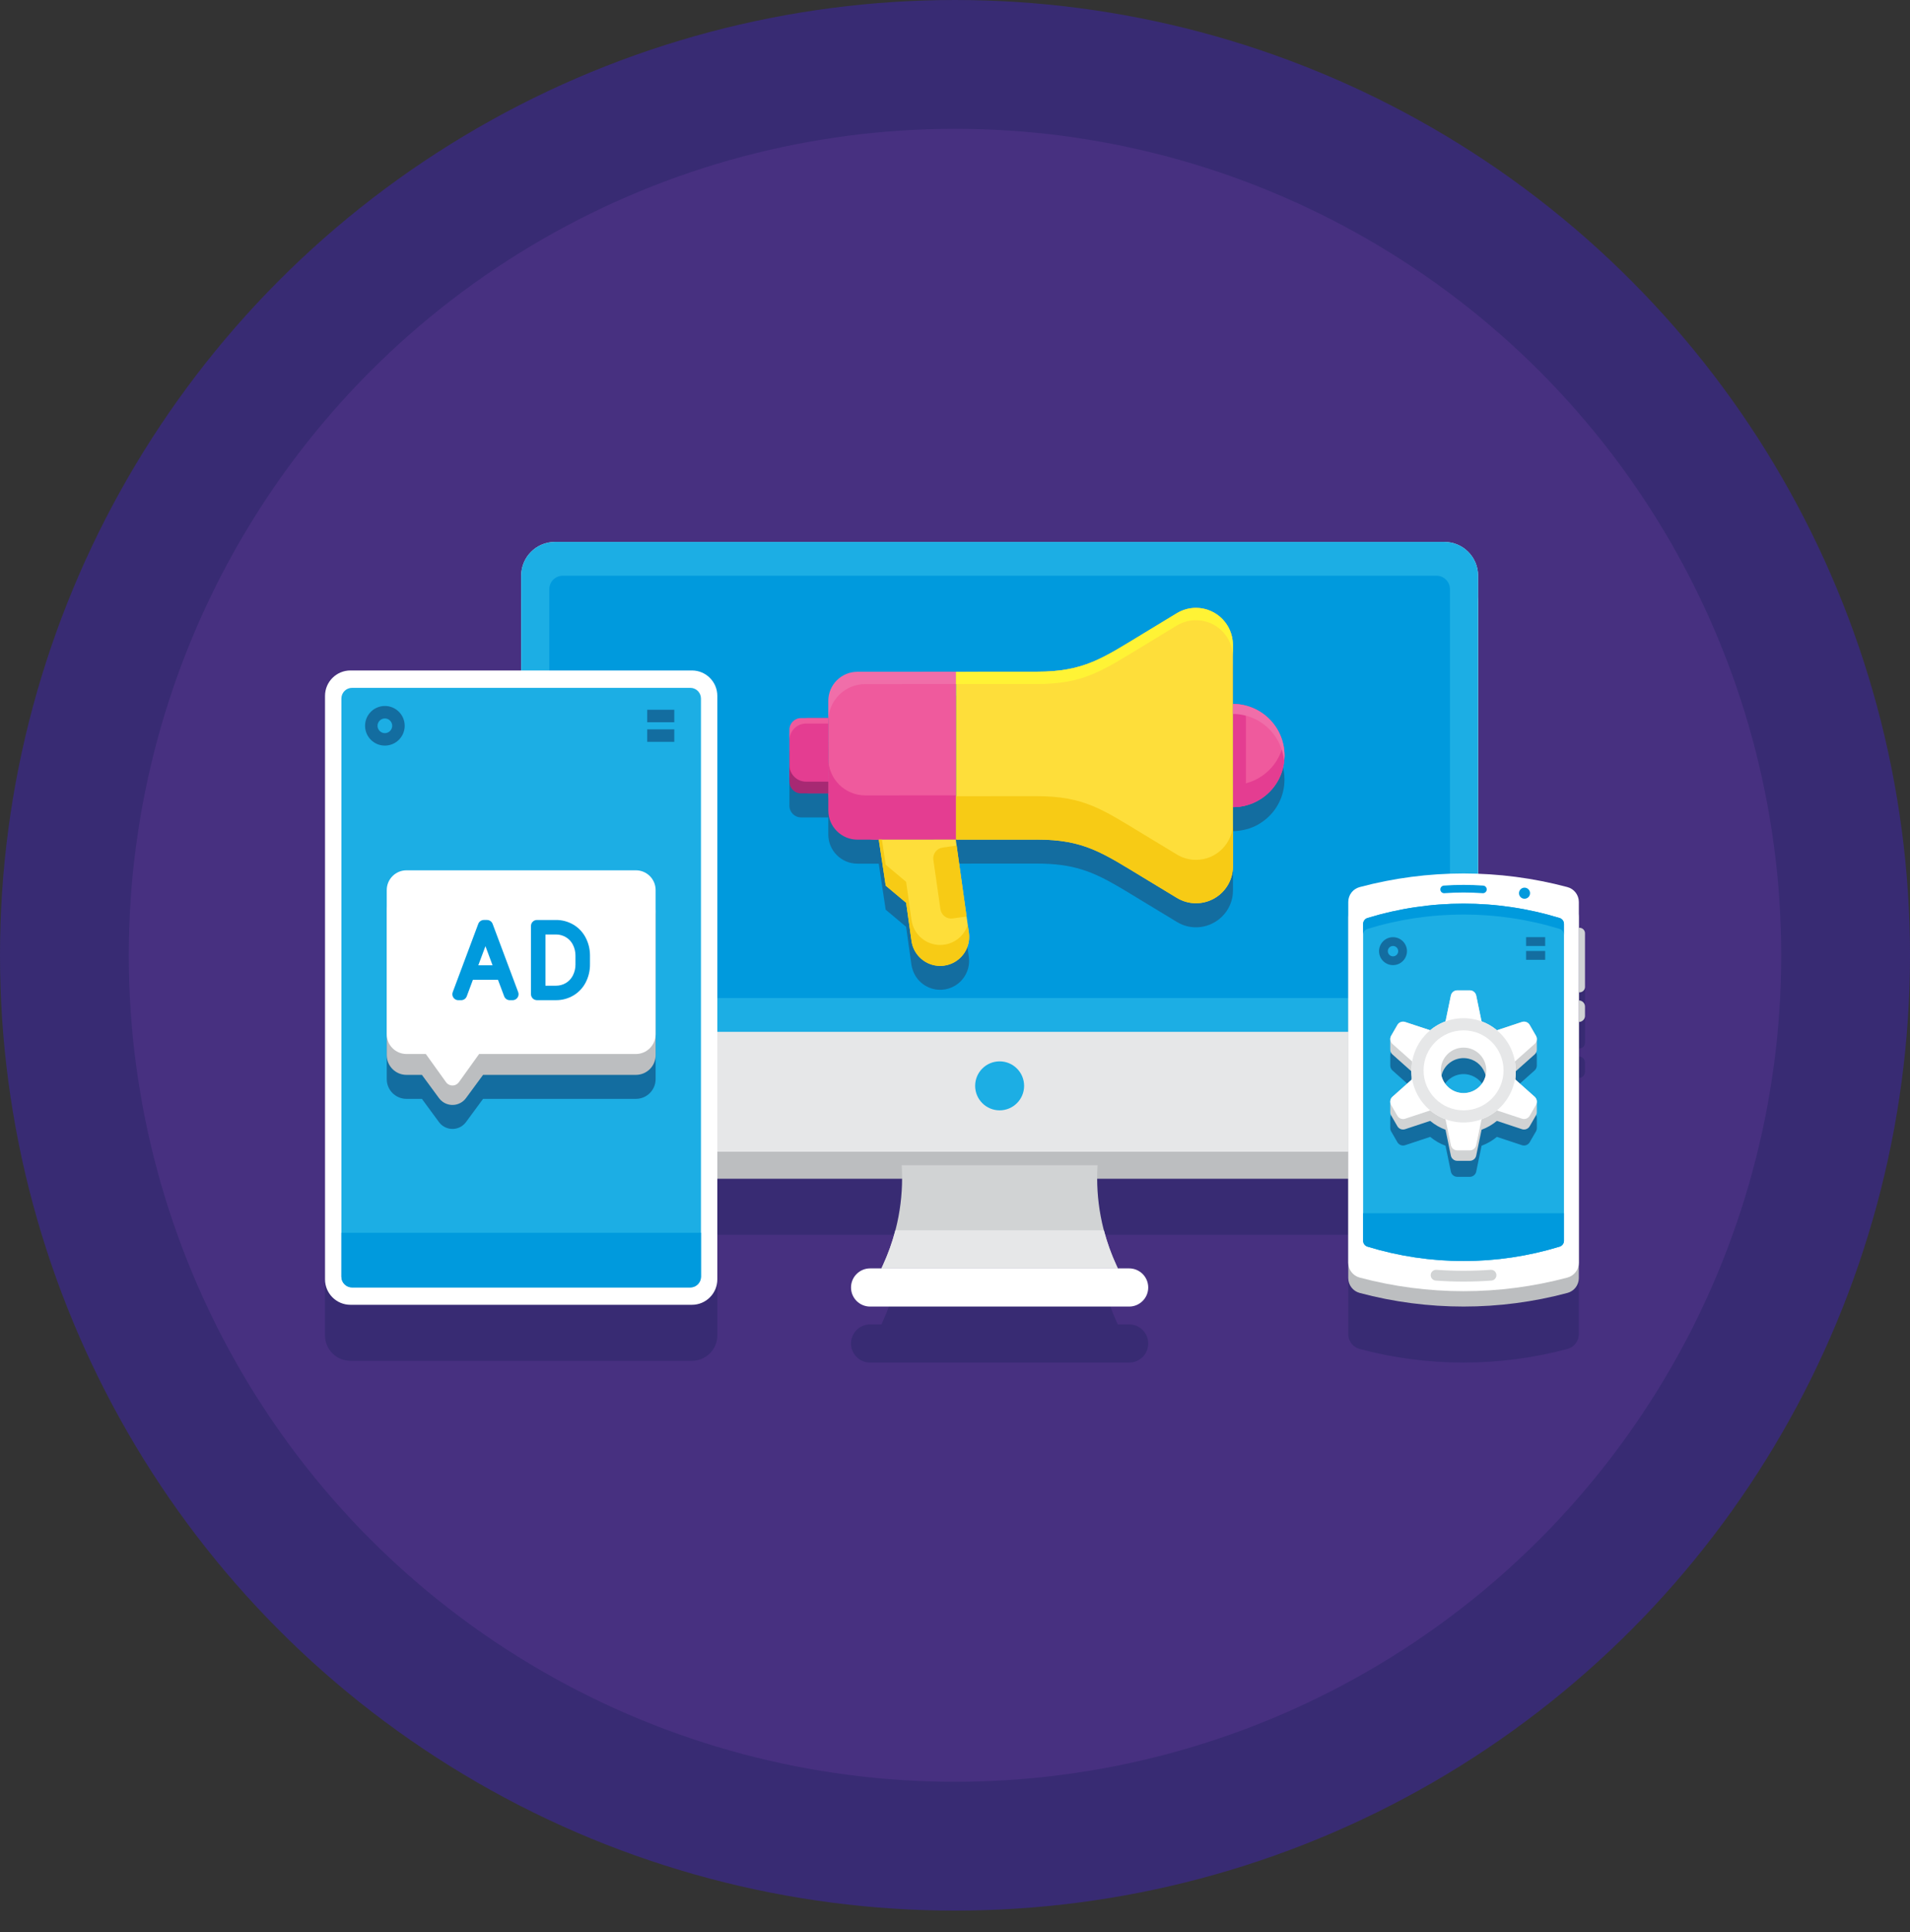 <?xml version="1.0" encoding="utf-8"?>
<!-- Generator: Adobe Illustrator 16.0.0, SVG Export Plug-In . SVG Version: 6.00 Build 0)  -->
<!DOCTYPE svg PUBLIC "-//W3C//DTD SVG 1.1//EN" "http://www.w3.org/Graphics/SVG/1.1/DTD/svg11.dtd">
<svg version="1.1" id="Layer_1" xmlns="http://www.w3.org/2000/svg" xmlns:xlink="http://www.w3.org/1999/xlink" x="0px" y="0px"
	 width="478.8px" height="484.185px" viewBox="0 0 478.8 484.185" enable-background="new 0 0 478.8 484.185" xml:space="preserve">
<rect x="0" y="0" width="478.8" height="484.185" fill="#333333" stroke="none"/>
<g id="Multi_Screen_Marketing" transform="translate(1321.4 29662.031)">
	<g id="Group_6035" transform="translate(8.6 8.6)">
		<g id="Group_6033">
			<circle id="Ellipse_2075" fill="#382B73" cx="-1090.6" cy="-29431.23" r="239.4"/>
		</g>
		<g id="Group_6034" transform="translate(32.283 32.283)">
			<circle id="Ellipse_2076" fill="#473080" cx="-1122.883" cy="-29463.516" r="207.117"/>
		</g>
	</g>
	<path id="Path_16965" fill="#382B73" d="M-925.442-29399.303c0.754,0,1.363-0.611,1.365-1.365v-13.453
		c-0.002-0.754-0.611-1.365-1.365-1.365h-0.176v-6.48c0-1.746-1.174-3.275-2.861-3.723c-7.318-1.934-14.83-3.039-22.395-3.295
		v-74.738c0.004-4.672-3.781-8.463-8.453-8.467c-0.004,0-0.01,0-0.014,0h-222.946c-0.058,0-0.112,0.018-0.172,0.018
		c-4.615,0.063-8.317,3.834-8.295,8.449v23.75h-42.807c-3.517,0-6.368,2.852-6.368,6.369v146.225c0,3.518,2.851,6.367,6.368,6.367
		l0,0h85.615c3.515,0,6.364-2.848,6.364-6.363l0,0v-25.221h46.321c-0.013,4.363-0.584,8.707-1.7,12.926l0,0
		c-0.351,1.338-0.774,2.67-1.231,3.988c-0.092,0.264-0.184,0.529-0.281,0.791c-0.487,1.336-1.015,2.664-1.614,3.973l-0.361,0.785
		h-2.837c-2.642,0-4.783,2.143-4.783,4.785c0,2.641,2.142,4.781,4.783,4.781h64.939c2.642,0,4.782-2.141,4.782-4.781
		c0-2.643-2.141-4.785-4.782-4.785h-2.835l-0.361-0.785c-0.6-1.309-1.127-2.637-1.613-3.973c-0.101-0.262-0.188-0.527-0.281-0.791
		c-0.457-1.322-0.881-2.65-1.231-3.988l0,0c-1.116-4.219-1.688-8.563-1.7-12.926h62.947v24.895c0,1.744,1.174,3.273,2.859,3.723
		c17.063,4.549,35.018,4.549,52.08,0c1.686-0.451,2.859-1.979,2.861-3.723v-64.182c0.85,0,1.541-0.689,1.541-1.541
		c0,0,0-0.002,0-0.002v-2.313c0-0.852-0.689-1.541-1.541-1.541v-2.023H-925.442z"/>
	<g id="Group_6060" transform="translate(90.076 144.408)">
		<g id="Group_6050">
			<g id="Group_6037" transform="translate(49.171)">
				<g id="Group_6036">
					<path id="Path_16966" fill="#BCBEC0" d="M-1098.587-29511.039h-222.946c-4.676,0-8.467-3.793-8.467-8.469v-135.885
						c0-4.676,3.791-8.467,8.467-8.467h222.946c4.678,0,8.469,3.791,8.469,8.467l0,0v135.885
						C-1090.12-29514.832-1093.909-29511.041-1098.587-29511.039z"/>
					<path id="Path_16967" fill="#E6E7E8" d="M-1098.587-29517.813h-222.946c-4.676,0-8.467-3.791-8.467-8.467v-135.887
						c0-4.676,3.791-8.467,8.467-8.467h222.946c4.678,0,8.467,3.791,8.469,8.467v135.887
						C-1090.12-29521.605-1093.911-29517.814-1098.587-29517.813z"/>
					<path id="Path_16968" fill="#D1D3D4" d="M-1180.427-29488.574h-59.266l0.361-0.787c3.638-7.83,5.26-16.447,4.72-25.064h49.105
						c-0.541,8.617,1.081,17.234,4.72,25.064L-1180.427-29488.574z"/>
					<path id="Path_16969" fill="#E6E7E8" d="M-1183.914-29498.113h-52.291c-0.787,3.002-1.833,5.93-3.126,8.752l-0.361,0.785
						h59.265l-0.361-0.785C-1182.081-29492.184-1183.126-29495.111-1183.914-29498.113z"/>
					<path id="Path_16970" fill="#FFFFFF" d="M-1177.59-29479.01h-64.939c-2.641,0-4.783-2.141-4.783-4.781c0,0,0,0,0-0.002l0,0
						c0-2.641,2.141-4.783,4.782-4.783h64.939c2.641,0,4.781,2.141,4.781,4.783c0,0,0,0,0,0l0,0
						C-1172.81-29481.152-1174.949-29479.012-1177.59-29479.01z"/>
					<path id="Path_16971" fill="#1CAEE4" d="M-1098.587-29670.633h-222.946c-4.676,0.002-8.466,3.791-8.467,8.467v114.299h239.878
						v-114.299c0-4.674-3.787-8.465-8.461-8.467C-1098.583-29670.633-1098.585-29670.633-1098.587-29670.633z"/>
					<path id="Path_16972" fill="#009ADD" d="M-1100.56-29662.164h-219c-1.87-0.002-3.386,1.514-3.387,3.383
						c0,0.002,0,0.002,0,0.002v99.057c0,1.871,1.516,3.387,3.386,3.387c0,0,0.001,0,0.001,0h219c1.869,0,3.385-1.516,3.385-3.387
						l0,0v-99.057C-1097.175-29660.648-1098.691-29662.164-1100.56-29662.164L-1100.56-29662.164z"/>
					<circle id="Ellipse_2077" fill="#1CAEE4" cx="-1210.06" cy="-29534.322" r="6.137"/>
				</g>
			</g>
			<g id="Group_6043" transform="translate(0 32.215)">
				<g id="Group_6038">
					<path id="Path_16973" fill="#FFFFFF" d="M-1330-29518.039v-146.225c0-3.516,2.848-6.367,6.364-6.369h85.615
						c3.515,0,6.364,2.85,6.364,6.363v146.236c0,3.516-2.849,6.365-6.364,6.365h-85.615
						C-1327.152-29511.672-1330.001-29514.523-1330-29518.039z"/>
					<path id="Path_16974" fill="#1CAEE4" d="M-1325.898-29518.703v-144.895c0-1.479,1.198-2.68,2.677-2.68c0.001,0,0.001,0,0.002,0
						h84.783c1.479,0,2.678,1.199,2.679,2.678c0,0,0,0.002,0,0.002v144.9c0,1.479-1.198,2.678-2.677,2.678c0,0-0.001,0-0.002,0
						h-84.783c-1.479,0-2.678-1.197-2.679-2.676C-1325.898-29518.699-1325.898-29518.701-1325.898-29518.703z"/>
					<path id="Path_16975" fill="#009ADD" d="M-1325.898-29529.721v11.02c0,1.479,1.198,2.678,2.677,2.68c0.001,0,0.001,0,0.002,0
						h84.783c1.479,0,2.678-1.197,2.679-2.678c0,0,0,0,0-0.002v-11.02H-1325.898z"/>
				</g>
				<g id="Group_6039" transform="translate(10.039 8.896)">
					<path id="Path_16976" fill="#136DA0" d="M-1325.034-29660.699c-2.743,0-4.966-2.223-4.966-4.967
						c0-2.742,2.223-4.965,4.966-4.965s4.966,2.223,4.966,4.965C-1320.07-29662.924-1322.292-29660.701-1325.034-29660.699z
						 M-1325.034-29667.5c-1.015,0-1.838,0.82-1.839,1.836c-0.001,1.014,0.82,1.838,1.835,1.84c1.015,0,1.838-0.822,1.839-1.836
						c0,0,0-0.002,0-0.002c0-1.014-0.82-1.838-1.835-1.84V-29667.5z"/>
				</g>
				<g id="Group_6042" transform="translate(80.77 9.845)">
					<g id="Group_6040">
						<rect id="Rectangle_1173" x="-1330" y="-29670.633" fill="#136DA0" width="6.783" height="3.13"/>
					</g>
					<g id="Group_6041" transform="translate(0 4.91)">
						<rect id="Rectangle_1174" x="-1330" y="-29670.633" fill="#136DA0" width="6.783" height="3.13"/>
					</g>
				</g>
			</g>
			<g id="Group_6049" transform="translate(256.507 83.087)">
				<g id="Group_6044">
					<path id="Path_16977" fill="#BCBEC0" d="M-1275.06-29565.512L-1275.06-29565.512c-17.063,4.549-35.018,4.549-52.08,0l0,0
						c-1.686-0.449-2.859-1.977-2.859-3.723v-90.412c-0.002-1.746,1.172-3.273,2.859-3.723l0,0c17.063-4.549,35.018-4.549,52.08,0
						l0,0c1.686,0.451,2.859,1.979,2.861,3.723v90.41C-1272.2-29567.49-1273.374-29565.963-1275.06-29565.512z"/>
					<path id="Path_16978" fill="#FFFFFF" d="M-1275.06-29569.363L-1275.06-29569.363c-17.063,4.551-35.018,4.551-52.08,0l0,0
						c-1.686-0.449-2.859-1.977-2.859-3.723v-90.41c-0.002-1.746,1.172-3.275,2.859-3.723l0,0c17.063-4.551,35.018-4.551,52.08,0
						l0,0c1.686,0.449,2.859,1.977,2.861,3.723v90.41C-1272.2-29571.34-1273.374-29569.814-1275.06-29569.363z"/>
					<path id="Path_16979" fill="#1CAEE4" d="M-1277.015-29577.117L-1277.015-29577.117c-15.697,4.805-32.473,4.805-48.17,0l0,0
						c-0.646-0.199-1.09-0.797-1.09-1.475v-79.406c0-0.678,0.443-1.275,1.09-1.475l0,0c15.697-4.805,32.473-4.805,48.17,0l0,0
						c0.648,0.199,1.09,0.797,1.09,1.475v79.41C-1275.927-29577.912-1276.368-29577.316-1277.015-29577.117z"/>
					<path id="Path_16980" fill="#009ADD" d="M-1277.015-29659.471L-1277.015-29659.471c-15.697-4.807-32.473-4.807-48.17,0l0,0
						c-0.646,0.197-1.09,0.795-1.09,1.475v2.73c0-0.678,0.443-1.275,1.09-1.475l0,0c15.697-4.807,32.473-4.807,48.17,0l0,0
						c0.648,0.199,1.09,0.797,1.09,1.475v-2.732C-1275.925-29658.676-1276.368-29659.273-1277.015-29659.471z"/>
					<circle id="Ellipse_2078" fill="#009ADD" cx="-1285.816" cy="-29665.688" r="1.389"/>
					<path id="Path_16981" fill="#009ADD" d="M-1305.898-29665.691c3.191-0.225,6.395-0.225,9.588,0
						c0.523,0.039,0.98-0.354,1.02-0.877c0.002-0.023,0.004-0.047,0.004-0.068l0,0c0-0.502-0.385-0.918-0.885-0.957
						c-3.285-0.238-6.582-0.238-9.867,0c-0.5,0.039-0.885,0.455-0.885,0.957l0,0c0.002,0.523,0.428,0.949,0.951,0.947
						C-1305.946-29665.689-1305.923-29665.689-1305.898-29665.691z"/>
					<path id="Path_16982" fill="#D1D3D4" d="M-1294.31-29571.305c-4.52,0.32-9.055,0.32-13.574,0
						c-0.742-0.057-1.389,0.5-1.445,1.24c-0.004,0.033-0.004,0.066-0.004,0.1l0,0c-0.002,0.709,0.543,1.299,1.25,1.354
						c4.65,0.338,9.318,0.338,13.969,0c0.707-0.057,1.252-0.645,1.252-1.354l0,0c-0.002-0.742-0.604-1.344-1.346-1.344
						C-1294.241-29571.309-1294.276-29571.307-1294.31-29571.305z"/>
					<path id="Path_16983" fill="#D1D3D4" d="M-1272.025-29640.834h-0.172v-16.184h0.176c0.754,0.002,1.365,0.611,1.365,1.365
						v13.455c0,0.754-0.611,1.363-1.365,1.363C-1272.023-29640.834-1272.025-29640.834-1272.025-29640.834z"/>
					<path id="Path_16984" fill="#D1D3D4" d="M-1272.196-29633.416L-1272.196-29633.416v-5.4l0,0c0.852,0,1.541,0.689,1.543,1.541
						c0,0,0,0.002,0,0.002v2.316C-1270.655-29634.105-1271.345-29633.416-1272.196-29633.416z"/>
				</g>
				<g id="Group_6045" transform="translate(7.713 15.963)">
					<path id="Path_16985" fill="#136DA0" d="M-1326.497-29663.627c-1.934,0-3.5-1.566-3.5-3.5c0-1.932,1.566-3.5,3.5-3.5
						s3.5,1.568,3.5,3.5C-1323.001-29665.195-1324.566-29663.631-1326.497-29663.627z M-1326.497-29668.426
						c-0.717,0-1.299,0.582-1.299,1.299c0,0.719,0.582,1.301,1.299,1.301c0.719,0,1.301-0.582,1.301-1.301
						C-1325.198-29667.844-1325.781-29668.426-1326.497-29668.426L-1326.497-29668.426z"/>
				</g>
				<g id="Group_6048" transform="translate(44.58 15.961)">
					<g id="Group_6046">
						<rect id="Rectangle_1175" x="-1329.999" y="-29670.633" fill="#136DA0" width="4.781" height="2.21"/>
					</g>
					<g id="Group_6047" transform="translate(0 3.465)">
						<rect id="Rectangle_1176" x="-1329.999" y="-29670.633" fill="#136DA0" width="4.781" height="2.21"/>
					</g>
				</g>
				<path id="Path_16986" fill="#009ADD" d="M-1326.275-29585.482v6.893c0,0.68,0.443,1.277,1.09,1.475
					c15.697,4.805,32.473,4.805,48.17,0c0.648-0.197,1.09-0.795,1.09-1.475v-6.893H-1326.275z"/>
			</g>
		</g>
		<path id="Path_16987" fill="#136DA0" d="M-1089.48-29611.09c-0.008-5.879-3.984-11.012-9.676-12.49l0,0
			c-0.488-0.127-0.984-0.225-1.486-0.295l-0.168-0.025c-0.529-0.068-1.064-0.105-1.6-0.107l0,0l0.006,12.922l-0.012-24.66l0,0v-3.09
			c-0.012-5.117-4.17-9.258-9.289-9.248c-1.684,0.004-3.334,0.467-4.775,1.338l-7.05,4.275l-1.185,0.721
			c-9.141,5.543-13.809,8.771-22.741,9.5c-1.274,0.1-2.64,0.156-4.114,0.156l-20.237,0.01l-19.918,0.01h-0.006h-4.806
			c-4.032,0-7.3,3.27-7.3,7.301c0,0.002,0,0.004,0,0.006v4.291l0,0h-4.9h-1.925c-1.613,0-2.92,1.309-2.919,2.922v2.621l0,0v6.238
			l0,0v4.18c0,1.613,1.307,2.92,2.919,2.92c0.001,0,0.003,0,0.004,0h1.925l0,0h4.856h0.042v4.291c0,4.031,3.268,7.301,7.3,7.301
			c0.002,0,0.004,0,0.006,0h4.81h0.527l1.742,11.531l0.383,0.322l4.732,3.965l1.159,8.232l0.188,1.338
			c0.051,0.305,0.122,0.605,0.211,0.9c1.067,3.859,5.062,6.123,8.921,5.055c3.501-0.967,5.746-4.377,5.25-7.977l-0.047-0.334
			l-3.243-23.043l-17.9,0.01l18-0.01l20.236-0.01c9.16,0,14,2,20.58,5.844c0.51,0.299,1.031,0.607,1.566,0.926
			c1.458,0.875,3,1.822,4.721,2.861l3.467,2.1l4.773,2.889c1.793,1.104,3.914,1.553,6,1.271c1.973-0.27,3.81-1.16,5.244-2.539
			c1.82-1.74,2.84-4.152,2.82-6.668l-0.006-14.82l0,0c0.535-0.004,1.068-0.041,1.6-0.111l0.164-0.025
			c0.502-0.07,0.998-0.168,1.488-0.295l0,0c0.605-0.152,1.199-0.348,1.775-0.588c0.385-0.162,0.762-0.344,1.129-0.545
			c0.637-0.35,1.242-0.754,1.811-1.205C-1091.301-29603.375-1089.477-29607.121-1089.48-29611.09z M-1203.841-29619.09v8.055
			V-29619.09z"/>
		<g id="Group_6052" transform="translate(116.418 16.515)">
			<path id="Path_16988" fill="#EF5A9D" d="M-1288.21-29612.551l-19.918,0.012c-6.69,0.004-12.116-5.418-12.12-12.105
				c0-0.002,0-0.004,0-0.004l-0.008-17.84c-0.004-6.691,5.416-12.117,12.106-12.121c0,0,0.001,0,0.002,0l19.918-0.01
				L-1288.21-29612.551z"/>
			<path id="Path_16989" fill="#E43D91" d="M-1320.252-29632.881l0.006,13.045c0,4.031,3.269,7.301,7.3,7.301
				c0.002,0,0.004,0,0.006,0l24.73-0.012l-0.006-11.086l-22.771,0.01c-5.114,0.002-9.262-4.143-9.265-9.256
				C-1320.252-29632.879-1320.252-29632.879-1320.252-29632.881z"/>
			<path id="Path_16990" fill="#F06EA9" d="M-1312.958-29654.605c-4.032,0-7.3,3.268-7.3,7.299c0,0.002,0,0.004,0,0.006v5.047
				c-0.002-5.115,4.143-9.266,9.259-9.266l0,0l22.771-0.012v-3.088L-1312.958-29654.605z"/>
			<g id="Group_6051" transform="translate(0 27.626)">
				<path id="Path_16991" fill="#E43D91" d="M-1320.248-29651.754h-4.9c-2.676,0-4.847-2.168-4.848-4.844l0,0v-9.188
					c-0.001-2.676,2.167-4.848,4.844-4.848l0,0h4.9L-1320.248-29651.754z"/>
				<path id="Path_16992" fill="#EF5A9D" d="M-1327.081-29670.631c-1.612,0-2.919,1.307-2.919,2.918c0,0.002,0,0.002,0,0.004v2.621
					c-0.001-2.295,1.859-4.156,4.154-4.158h5.588v-1.387L-1327.081-29670.631z"/>
				<path id="Path_16993" fill="#A72973" d="M-1329.997-29658.852v4.18c0,1.613,1.307,2.92,2.919,2.92c0.001,0,0.003,0,0.004,0
					h6.823v-2.945h-5.588c-2.294,0.002-4.155-1.854-4.158-4.148C-1329.997-29658.848-1329.997-29658.85-1329.997-29658.852z"/>
			</g>
			<path id="Path_16994" fill="#EF5A9D" d="M-1218.826-29646.537c7.137-0.004,12.926,5.779,12.93,12.918l0,0
				c0.002,7.137-5.781,12.926-12.918,12.93l0,0L-1218.826-29646.537z"/>
			<path id="Path_16995" fill="#E43D91" d="M-1218.814-29620.688c1.098-0.006,2.189-0.15,3.252-0.432l-0.012-24.992
				c-1.063-0.279-2.156-0.424-3.254-0.428L-1218.814-29620.688z"/>
			<path id="Path_16996" fill="#E43D91" d="M-1218.816-29626.23v5.541c7.107,0.025,12.889-5.717,12.914-12.826
				c0.004-0.965-0.102-1.93-0.314-2.875C-1207.51-29630.465-1212.752-29626.238-1218.816-29626.23z"/>
			<path id="Path_16997" fill="#FEDE3A" d="M-1218.807-29605.867c0.002,5.115-4.143,9.264-9.258,9.266
				c-1.692,0.002-3.354-0.461-4.802-1.338l-8.239-4.99c-10.449-6.328-15.06-9.633-26.863-9.627l-20.236,0.01l-0.018-42.066
				l20.237-0.01c11.801-0.006,16.409-3.316,26.855-9.654l8.234-5c4.375-2.652,10.071-1.258,12.725,3.115
				c0.877,1.447,1.342,3.107,1.344,4.801L-1218.807-29605.867z"/>
			<path id="Path_16998" fill="#F7CB15" d="M-1232.872-29608.811l-8.239-4.99c-10.451-6.326-15.06-9.633-26.863-9.627l-20.236,0.01
				v10.871l20.236-0.01c11.801-0.006,16.414,3.299,26.863,9.627l8.239,4.99c4.376,2.648,10.071,1.25,12.72-3.127
				c0.877-1.447,1.34-3.109,1.34-4.801l-0.006-10.871c0.002,5.113-4.144,9.262-9.258,9.264
				C-1229.768-29607.473-1231.426-29607.936-1232.872-29608.811z"/>
			<path id="Path_16999" fill="#FFF335" d="M-1232.9-29669.273l-8.234,5c-10.446,6.336-15.053,9.646-26.855,9.65l-20.237,0.01v3.09
				l20.237-0.012c11.807-0.006,16.409-3.316,26.855-9.652l8.234-5c4.375-2.652,10.071-1.258,12.725,3.117
				c0.877,1.447,1.342,3.107,1.342,4.801v-3.09c0-5.113-4.148-9.26-9.264-9.26
				C-1229.791-29670.617-1231.452-29670.152-1232.9-29669.273z"/>
			<path id="Path_17000" fill="#FEDE3A" d="M-1292.203-29580.898L-1292.203-29580.898c-3.621,0-6.689-2.666-7.194-6.25l-1.347-9.57
				l-5.115-4.289l-1.742-11.531l19.3-0.008l3.287,23.375c0.559,3.973-2.209,7.645-6.18,8.201
				C-1291.528-29580.924-1291.865-29580.898-1292.203-29580.898z"/>
			<path id="Path_17001" fill="#F7CB15" d="M-1285.3-29591.191c-0.96,3.006-3.751,5.047-6.905,5.051l0,0
				c-3.622,0-6.691-2.666-7.194-6.254l-1.347-9.57l-5.115-4.285l-0.95-6.289h-0.79l1.742,11.533l5.115,4.287l1.347,9.57
				c0.504,3.586,3.573,6.25,7.194,6.25l0,0c4.011-0.002,7.261-3.254,7.259-7.266c0-0.336-0.024-0.674-0.071-1.008L-1285.3-29591.191
				z"/>
			<path id="Path_17002" fill="#F7CB15" d="M-1288.095-29611.049l-3.507,0.5c-1.493,0.215-2.53,1.6-2.316,3.092l1.774,12.355
				c0.214,1.492,1.598,2.529,3.091,2.316c0,0,0.001,0,0.001,0l3.457-0.5L-1288.095-29611.049z"/>
			<path id="Path_17003" fill="#F06EA9" d="M-1206.021-29632.365c0.064-0.416,0.105-0.834,0.127-1.256
				c-0.004-7.137-5.793-12.922-12.93-12.918v2.508C-1212.191-29644.018-1206.65-29638.971-1206.021-29632.365z"/>
		</g>
		<path id="Path_17004" fill="#136DA0" d="M-1026.775-29538.186c0.359-0.32,0.561-0.783,0.547-1.266v-2.574
			c-0.004-0.063-0.012-0.125-0.023-0.186c-0.002-0.059-0.01-0.117-0.02-0.172c-0.031-0.168-0.09-0.33-0.174-0.479l-1.57-2.717
			c-0.389-0.676-1.199-0.984-1.938-0.738l-6.287,2.078l-0.008-0.004c-0.523-0.43-1.078-0.816-1.66-1.162
			c-0.082-0.049-0.16-0.1-0.242-0.146c-0.568-0.32-1.16-0.598-1.771-0.832c-0.053-0.02-0.1-0.051-0.152-0.07l-1.342-6.479
			c-0.158-0.764-0.83-1.311-1.609-1.311h-3.139c-0.779,0-1.451,0.547-1.609,1.311l-1.342,6.479c-0.055,0.02-0.1,0.051-0.154,0.07
			c-0.609,0.234-1.201,0.512-1.77,0.832c-0.082,0.047-0.162,0.102-0.242,0.148c-0.582,0.344-1.139,0.73-1.66,1.16l-0.008,0.004
			l-6.287-2.078c-0.74-0.244-1.549,0.064-1.939,0.738l-1.568,2.717c-0.084,0.148-0.143,0.311-0.176,0.479
			c-0.01,0.055-0.016,0.113-0.02,0.172c-0.006,0.061-0.021,0.123-0.021,0.186v2.572c-0.012,0.482,0.188,0.945,0.547,1.266
			l4.754,4.234v2.135l-4.754,4.234c-0.162,0.148-0.293,0.33-0.381,0.531c-0.023,0.057-0.043,0.115-0.061,0.174
			c-0.051,0.146-0.08,0.301-0.086,0.455c0,0.035-0.02,0.07-0.02,0.105v2.574c-0.004,0.295,0.07,0.584,0.219,0.838l1.57,2.717
			c0.389,0.676,1.199,0.984,1.939,0.738l6.285-2.08c1.143,0.953,2.441,1.703,3.836,2.219l1.342,6.479
			c0.158,0.764,0.83,1.311,1.609,1.311h3.139c0.779,0,1.451-0.547,1.609-1.311l1.342-6.479c1.395-0.516,2.691-1.266,3.836-2.219
			l6.285,2.08c0.74,0.244,1.549-0.064,1.939-0.738l1.57-2.717c0.146-0.254,0.223-0.543,0.219-0.838v-2.572
			c-0.006-0.035-0.012-0.07-0.02-0.105c-0.008-0.156-0.037-0.309-0.086-0.455c-0.021-0.059-0.033-0.115-0.059-0.174
			c-0.09-0.201-0.219-0.383-0.381-0.531l-4.754-4.234v-2.137L-1026.775-29538.186z M-1039.221-29532.377
			c-0.084,0.25-0.184,0.494-0.301,0.732c-0.09,0.188-0.189,0.367-0.299,0.545c-0.084,0.129-0.188,0.246-0.281,0.371
			c-0.115,0.146-0.23,0.299-0.357,0.432c-0.1,0.113-0.219,0.215-0.334,0.316c-0.141,0.129-0.289,0.25-0.441,0.363
			c-0.119,0.086-0.242,0.168-0.365,0.248c-0.174,0.107-0.354,0.205-0.537,0.293c-0.125,0.061-0.25,0.119-0.377,0.172
			c-0.217,0.084-0.439,0.152-0.664,0.207c-0.115,0.029-0.223,0.068-0.34,0.09c-0.707,0.145-1.438,0.145-2.145,0
			c-0.115-0.021-0.227-0.061-0.342-0.09c-0.225-0.055-0.447-0.123-0.664-0.207c-0.127-0.049-0.252-0.111-0.377-0.172
			c-0.184-0.088-0.363-0.186-0.537-0.293c-0.123-0.078-0.246-0.158-0.363-0.248c-0.154-0.113-0.301-0.236-0.443-0.363
			c-0.115-0.102-0.229-0.201-0.334-0.316c-0.127-0.135-0.24-0.281-0.354-0.43c-0.102-0.125-0.201-0.242-0.283-0.373
			c-0.109-0.176-0.207-0.357-0.295-0.543c-0.117-0.236-0.217-0.48-0.301-0.73c-0.059-0.172-0.119-0.346-0.162-0.523
			c0.729-3.057,3.797-4.943,6.854-4.215c2.088,0.498,3.717,2.127,4.215,4.215
			C-1039.102-29532.721-1039.162-29532.551-1039.221-29532.377L-1039.221-29532.377z"/>
		<g id="Group_6057" transform="translate(267.035 112.372)">
			<path id="Path_17005" fill="#D1D3D4" d="M-1298.562-29650.332l4.754-4.234c0.359-0.32,0.561-0.785,0.547-1.266v-2.576
				c0.004-0.295-0.072-0.584-0.219-0.838l-1.57-2.717c-0.389-0.676-1.199-0.984-1.939-0.738l-6.285,2.08
				c-1.145-0.953-2.441-1.703-3.836-2.219l-1.342-6.479c-0.158-0.764-0.83-1.311-1.609-1.311h-3.139
				c-0.779,0-1.451,0.547-1.609,1.311l-1.342,6.479c-1.395,0.516-2.693,1.266-3.836,2.219l-6.285-2.08
				c-0.74-0.244-1.551,0.064-1.939,0.738l-1.57,2.717c-0.146,0.254-0.223,0.543-0.219,0.838v2.574
				c-0.012,0.482,0.188,0.943,0.547,1.264l4.754,4.236v2.133l-4.754,4.234c-0.359,0.322-0.561,0.783-0.547,1.266v2.574
				c-0.004,0.295,0.07,0.584,0.219,0.838l1.57,2.717c0.389,0.676,1.199,0.984,1.939,0.738l6.285-2.08
				c1.143,0.953,2.439,1.703,3.836,2.219l1.342,6.479c0.158,0.762,0.83,1.309,1.609,1.309h3.139c0.777,0,1.451-0.547,1.609-1.309
				l1.342-6.479c1.395-0.516,2.691-1.266,3.836-2.219l6.285,2.08c0.74,0.244,1.549-0.064,1.939-0.738l1.57-2.717
				c0.146-0.254,0.223-0.543,0.219-0.838v-2.574c0.012-0.482-0.189-0.943-0.547-1.266l-4.754-4.234v-2.133V-29650.332z
				 M-1311.629-29644.883c-2.639,0-4.93-1.814-5.537-4.383c0.721-3.059,3.785-4.953,6.844-4.23c2.1,0.494,3.736,2.133,4.232,4.23
				C-1306.697-29646.697-1308.99-29644.883-1311.629-29644.883L-1311.629-29644.883z"/>
			<g id="Group_6056" transform="translate(0.003)">
				<g id="Group_6053" transform="translate(13.726)">
					<path id="Path_17006" fill="#FFFFFF" d="M-1320.715-29662.248H-1330l1.465-7.072c0.158-0.764,0.83-1.311,1.609-1.311h3.139
						c0.779,0,1.451,0.547,1.609,1.311L-1320.715-29662.248z"/>
					<path id="Path_17007" fill="#FFFFFF" d="M-1330-29638.91h9.285l-1.465,7.072c-0.156,0.764-0.83,1.311-1.609,1.311h-3.137
						c-0.779,0-1.451-0.547-1.609-1.311L-1330-29638.91z"/>
				</g>
				<g id="Group_6054" transform="translate(0 7.845)">
					<path id="Path_17008" fill="#FFFFFF" d="M-1324.058-29656.611l4.637,8.041l-6.854,2.27c-0.74,0.242-1.551-0.064-1.939-0.738
						l-1.57-2.719c-0.389-0.674-0.252-1.529,0.33-2.047L-1324.058-29656.611z"/>
					<path id="Path_17009" fill="#FFFFFF" d="M-1299.206-29660.238l-4.643-8.041l6.854-2.268c0.74-0.246,1.551,0.063,1.939,0.738
						l1.57,2.715c0.391,0.676,0.252,1.531-0.33,2.051L-1299.206-29660.238z"/>
				</g>
				<g id="Group_6055" transform="translate(0.003 7.846)">
					<path id="Path_17010" fill="#FFFFFF" d="M-1303.85-29648.572l4.645-8.043l5.393,4.801c0.582,0.518,0.719,1.373,0.33,2.049
						l-1.57,2.717c-0.389,0.676-1.199,0.982-1.938,0.738L-1303.85-29648.572z"/>
					<path id="Path_17011" fill="#FFFFFF" d="M-1319.416-29668.281l-4.643,8.043l-5.391-4.801c-0.582-0.518-0.719-1.373-0.33-2.049
						l1.568-2.717c0.391-0.676,1.201-0.984,1.939-0.738L-1319.416-29668.281z"/>
				</g>
			</g>
			<path id="Path_17012" fill="#FFFFFF" d="M-1311.627-29663.645c-7.217,0.002-13.063,5.854-13.061,13.068
				c0.002,7.217,5.854,13.064,13.068,13.061c7.215-0.002,13.061-5.852,13.061-13.064c0-7.215-5.848-13.064-13.063-13.064
				C-1311.623-29663.645-1311.625-29663.645-1311.627-29663.645z M-1311.627-29644.883c-3.148,0-5.701-2.551-5.701-5.699
				s2.553-5.699,5.701-5.699s5.699,2.551,5.699,5.699l0,0C-1305.928-29647.434-1308.478-29644.883-1311.627-29644.883z"/>
			<path id="Path_17013" fill="#E6E7E8" d="M-1311.627-29663.645c-7.217,0.002-13.063,5.854-13.061,13.068
				c0.002,7.217,5.854,13.064,13.068,13.061c7.215-0.002,13.061-5.852,13.061-13.064c0-7.215-5.848-13.064-13.063-13.064
				C-1311.623-29663.645-1311.625-29663.645-1311.627-29663.645z M-1311.627-29640.555c-5.537,0-10.025-4.488-10.025-10.025
				s4.488-10.025,10.025-10.025s10.025,4.488,10.025,10.025l0,0C-1301.603-29645.043-1306.09-29640.555-1311.627-29640.555z"/>
		</g>
		<path id="Path_17014" fill="#136DA0" d="M-1252.072-29582.32h-57.508c-2.73,0-4.944,2.213-4.944,4.943l0,0v41.377
			c0.002,2.729,2.215,4.939,4.944,4.939h3.866l4.283,5.822c1.374,1.869,4.002,2.27,5.872,0.896c0.343-0.252,0.646-0.555,0.897-0.896
			l4.282-5.822h38.31c2.73,0,4.945-2.213,4.946-4.943v-41.373C-1247.125-29580.109-1249.34-29582.322-1252.072-29582.32
			L-1252.072-29582.32z"/>
		<g id="Group_6058" transform="translate(15.471 82.296)">
			<path id="Path_17015" fill="#BCBEC0" d="M-1325.051-29665.4h57.51c2.73,0,4.944,2.213,4.944,4.943l0,0v36.145
				c0,2.73-2.213,4.943-4.944,4.943l0,0h-38.31l-4.283,5.822c-1.374,1.867-4.002,2.27-5.872,0.896
				c-0.343-0.252-0.646-0.555-0.897-0.896l-4.283-5.822h-3.865c-2.73,0-4.944-2.213-4.944-4.943l0,0v-36.145
				C-1329.995-29663.188-1327.781-29665.4-1325.051-29665.4L-1325.051-29665.4z"/>
			<path id="Path_17016" fill="#FFFFFF" d="M-1325.052-29670.633h57.512c2.73,0,4.944,2.213,4.944,4.943l0,0v36.143
				c0,2.73-2.213,4.945-4.944,4.945l0,0h-39.302l-5.073,7.072c-0.636,0.887-1.871,1.092-2.759,0.455
				c-0.176-0.125-0.33-0.279-0.456-0.455l-5.073-7.072h-4.85c-2.73,0-4.944-2.215-4.944-4.945l0,0v-36.143
				C-1329.994-29668.418-1327.781-29670.631-1325.052-29670.633z"/>
		</g>
		<g id="Group_6059" transform="translate(31.923 94.737)">
			<path id="Path_17017" fill="#009ADD" d="M-1319.909-29669.656c-0.223-0.586-0.783-0.973-1.41-0.975h-0.776
				c-0.627,0.002-1.188,0.389-1.41,0.975l-6.4,17.107c-0.291,0.775,0.102,1.641,0.877,1.932c0.17,0.064,0.351,0.098,0.532,0.096
				h0.694c0.627-0.002,1.189-0.391,1.41-0.979l1.54-4.131h6.29l1.548,4.131c0.219,0.588,0.781,0.977,1.408,0.977h0.694
				c0.829,0.004,1.503-0.664,1.507-1.492c0.001-0.184-0.032-0.367-0.097-0.539L-1319.909-29669.656z M-1319.923-29659.271h-3.575
				l1.79-4.791L-1319.923-29659.271z"/>
			<path id="Path_17018" fill="#009ADD" d="M-1296.619-29666.264c-0.709-1.342-1.78-2.457-3.092-3.221
				c-1.322-0.766-2.826-1.16-4.353-1.145h-4.733c-0.827,0.004-1.496,0.672-1.5,1.5v17.1c0.004,0.826,0.673,1.496,1.5,1.5h4.8
				c1.533,0.006,3.039-0.406,4.357-1.189c1.309-0.781,2.372-1.914,3.07-3.27c0.721-1.408,1.087-2.971,1.069-4.553v-2.238
				C-1295.504-29663.344-1295.888-29664.883-1296.619-29666.264z M-1299.141-29661.654v2.189c0.007,0.969-0.223,1.926-0.67,2.787
				c-0.396,0.77-1.001,1.412-1.746,1.857c-0.758,0.447-1.625,0.676-2.506,0.664h-2.6v-12.834h2.671c0.873,0,1.729,0.24,2.476,0.693
				c0.738,0.445,1.336,1.09,1.724,1.859C-1299.352-29663.576-1299.129-29662.621-1299.141-29661.654z"/>
		</g>
	</g>
</g>
</svg>

